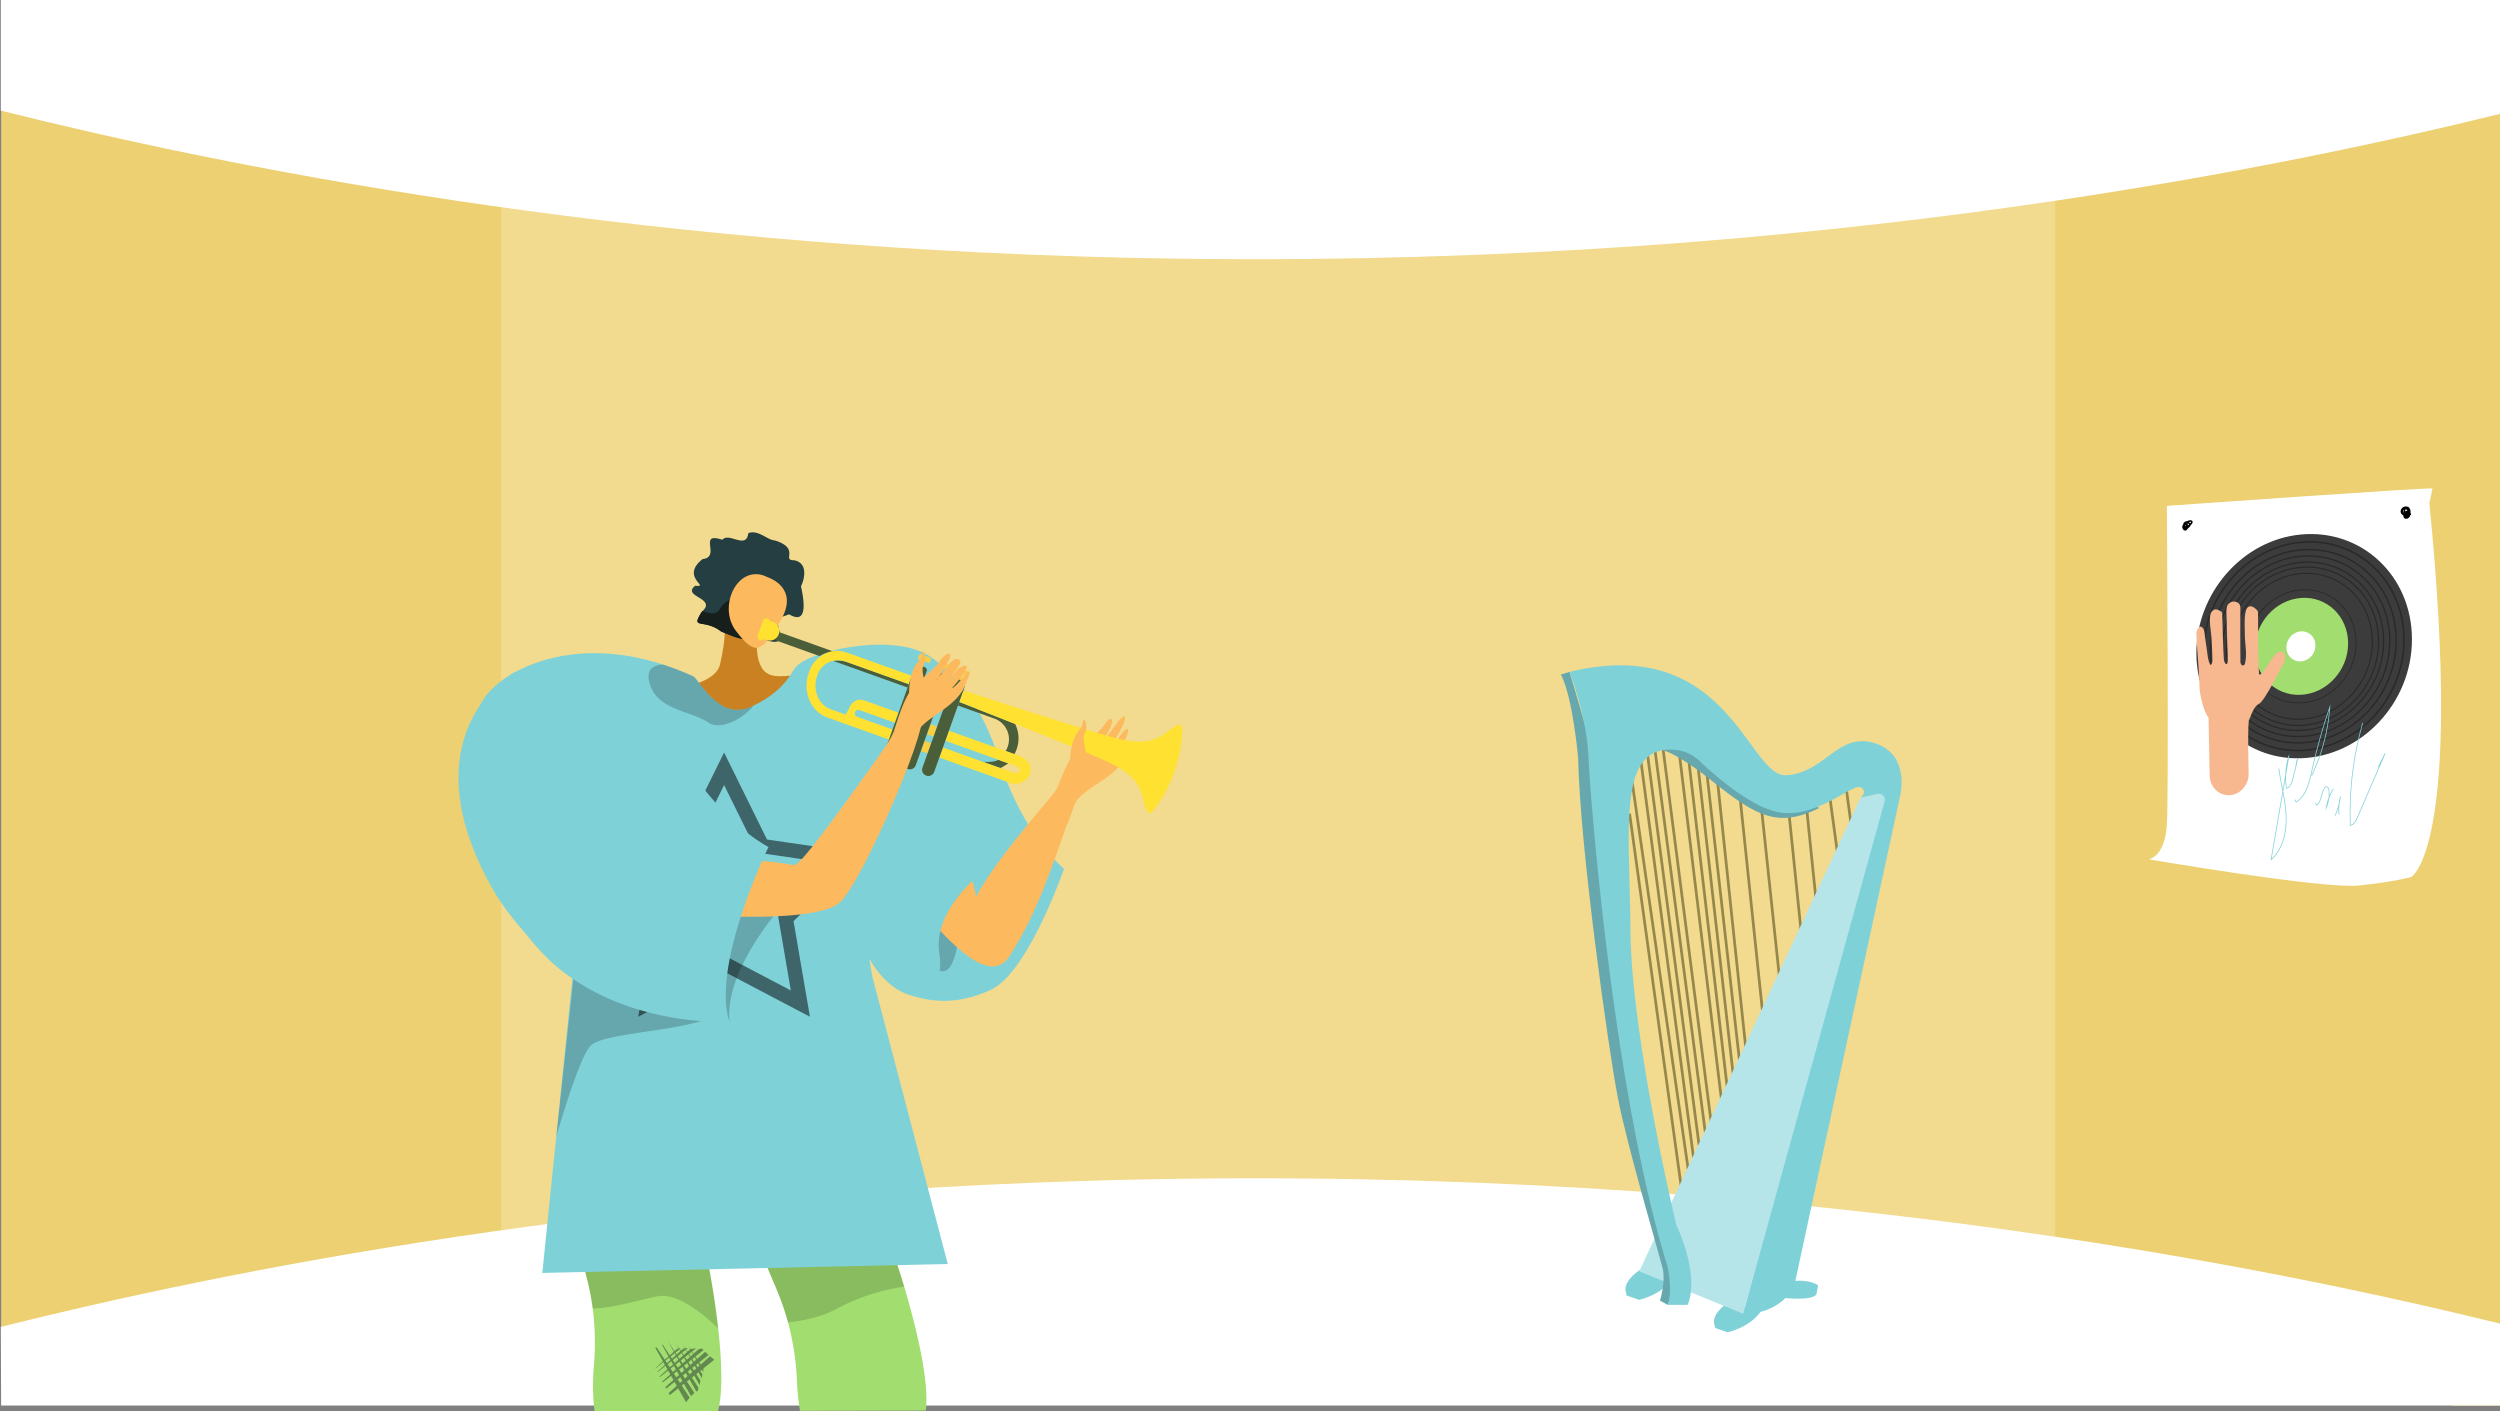 <svg xmlns="http://www.w3.org/2000/svg" xmlns:xlink="http://www.w3.org/1999/xlink" width="1366" height="771.103" viewBox="0 0 1366 771.103"><rect x="0" y="0" width="1366" height="771.103" fill="#808080" stroke="none"/><defs><style>.a,.aa,.ad,.ae,.af,.ag,.ah,.ai,.aj,.al,.n,.w{fill:none;}.b{clip-path:url(#a);}.c{fill:#f7d45e;}.d{fill:#ffe182;}.e{fill:#c2c2c2;}.e,.o{opacity:0.2;}.f{fill:#fff;}.ac,.g{fill:#a1dd6f;}.g,.h,.k,.l,.m,.n,.o,.p,.q,.r{fill-rule:evenodd;}.h{opacity:0.15;}.ad,.ae,.af,.ag,.ah,.ai,.aj,.i{opacity:0.5;}.j{fill:#243330;}.k{fill:#c98121;}.l{fill:#f7805c;}.m,.x{fill:#7fd1d8;}.n{stroke:#3e6569;stroke-width:7.852px;}.aa,.ad,.ae,.af,.ag,.ah,.ai,.aj,.al,.n,.w{stroke-miterlimit:10;}.p{fill:#fcb95d;}.q{fill:#243e41;}.r{fill:#171f1c;}.s{fill:#4a5e3a;}.t{fill:#ffe131;}.u{fill:#f7cf43;}.v{fill:#ffbd09;}.w{stroke:#96874c;stroke-width:1.501px;}.y{fill:#b6e5e9;}.z{fill:#66a8ad;}.aa{stroke:#000;}.aa,.ad{stroke-width:0.863px;}.ab{fill:#3c3c3c;}.ad,.ae,.af,.ag,.ah,.ai,.aj{stroke:#171717;}.ae{stroke-width:0.603px;}.af{stroke-width:0.8px;}.ag{stroke-width:0.747px;}.ah{stroke-width:0.697px;}.ai{stroke-width:0.655px;}.aj{stroke-width:0.469px;}.ak{fill:#f7b88f;}.al{stroke:#7fd1d8;stroke-width:0.405px;}</style><clipPath id="a"><rect class="a" width="1366" height="768" transform="translate(0 0)"/></clipPath></defs><g class="b"><path class="c" d="M1366.449,16.872V775.336l-242.228-67.586-32.991-6.263,1.636-558.092,29.007-38.07Z"/><path class="c" d="M316.745,125.142,300.694,681.513.649,755.911V5.858L299.494,99.429Z"/><path class="d" d="M698.426,88.742H273.818V706.126h849.165V88.742Z"/><path class="e" d="M1122.883,103.978V87.952H273.718v2.622L.549,5.858v742.9l273.169-67.088V699.45h841.85l8.552,1.608L1366.349,768V16.767Z"/><path class="f" d="M.449,60.451c121.657,30.38,335.7,73.888,615,80.372,352.972,8.194,622.429-47.1,751-78.7V-.329H.449Z"/><path class="f" d="M.449,725c121.657-30.38,335.7-73.888,615-80.372,352.972-8.194,622.429,47.1,751,78.7V772.1L.649,774.944Z"/></g><path class="g" d="M505.837,770.723l-68.722.145a125.546,125.546,0,0,1-1.627-15.682,148.125,148.125,0,0,0-4.908-32.666c-3.66-13.432-8.415-22.579-11.117-29.7a38.418,38.418,0,0,1-1.754-5.6c-1.1-5.152,1.1-9.771,4.61-13.612,4.637-5.062,11.551-8.768,16.206-10.567,4.14-1.59,15.963,1.808,26.638,5.568,10.431,3.67,19.777,7.683,19.777,7.683.949,2.016,2.973,7.5,5.423,14.968,1.157,3.525,2.413,7.494,3.679,11.751C500.658,725.15,507.907,755.077,505.837,770.723Z"/><path class="h" d="M494.041,703a114.538,114.538,0,0,0-37.434,12.419c-7.794,4.1-16.871,6.15-26.031,7.1-4.7-17.23-11.173-27.415-12.863-35.31-2.548-11.94,12.623-21.008,20.813-24.175s46.41,13.251,46.41,13.251C486.331,679.251,490.07,689.732,494.041,703Z"/><path class="g" d="M392.319,770.958l-67.429.145a112.963,112.963,0,0,1-.407-24.4,149.323,149.323,0,0,0-.606-31.744,147.82,147.82,0,0,0-4.121-19.939c-.6-2.206-1.193-4.258-1.736-6.174a66.886,66.886,0,0,1-2.657-11.8c-1.031-12.166,15.158-19.261,23.682-21.376s44.38,18.963,44.38,18.963c.262.823.624,2.187,1.058,3.995.84,3.5,1.934,8.686,3.091,14.9,1.7,9.2,3.543,20.672,4.826,32.214C394.335,743.056,395.058,760.564,392.319,770.958Z"/><path class="h" d="M315.364,677.044c.7,8.241,6.083,19.485,8.51,37.922,9.516-.027,22.3-3.856,34.948-6.624,10.586-2.312,24.246,8.544,33.581,17.392-2.609-23.337-7.43-46.33-8.977-51.1,0,0-35.862-21.068-44.384-18.961S314.331,664.879,315.364,677.044Z"/><g class="i"><path class="j" d="M358.759,736.13l.681,1.037,6.5,9.914,10.881,16.591q-.63.722-1.215,1.5c-.251.336-.494.677-.733,1.021l-9.105-16.061-7.729-13.7Z"/><path class="j" d="M362.076,734.654l2.457,3.746,5.189,7.911,9.728,14.828a19.861,19.861,0,0,0-1.874,1.711l-7.993-14.1-6.924-12.271-.932-1.663Z"/><path class="j" d="M380.509,760.355c-2.853-5.025-14.063-24.782-15.343-27.2l.026-.013,16.425,25.03-.217,1.617C381.1,759.969,380.8,760.156,380.509,760.355Z"/><path class="j" d="M369.432,734.057c.246.6,12.871,22.829,12.871,22.829l.362-2.67Z"/><path class="j" d="M373.211,734.834c.2.483,10.279,18.23,10.279,18.23l.293-2.13Z"/><path class="j" d="M375.975,735.1c.156.386,8.212,14.564,8.212,14.564l.236-1.7Z"/><path class="j" d="M365.319,761.159l22.652-20.08q1.129.965,2.3,1.882c-6.506,5.174-16.07,12.775-24.335,19.326Z"/><path class="j" d="M363.542,757.932,385.3,738.646q.894.873,1.829,1.7c-5.462,4.345-15.305,12.171-23.147,18.382Z"/><path class="j" d="M361.858,754.823l20.009-17.737,1.722-.2q.381.415.775.821c-3.767,3-14.683,11.68-22.222,17.645C362.047,755.176,361.952,755,361.858,754.823Z"/><path class="j" d="M360.41,752.029l16.869-14.954,3.07-.356s-12.431,9.9-19.751,15.683C360.535,752.278,360.473,752.153,360.41,752.029Z"/><path class="j" d="M359.164,749.472l14.282-12.66,2.454-.283s-10.927,8.7-16.618,13.192Z"/><path class="j" d="M358.021,747.587,370,736.967l1.963-.226s-9.484,7.549-13.838,10.981C358.092,747.677,358.057,747.631,358.021,747.587Z"/></g><path class="k" d="M353.084,377.832s37.17-.531,40.357-14.868,3.717-22.158,0-30.461,21.24,9.221,21.24,9.221-2.655,11.151,0,19.647,8.5,8.667,17.523,7.785,0,27.792,0,27.792-32.337,3.507-34.754,4.674-35.87.426-37.463,0S353.084,377.832,353.084,377.832Z"/><path class="l" d="M341.883,600.655c1.511.114,8.713-2.919,20.23,4.388s23.292,18.725,32.006,16.969,2.877-11.691-2.164-13.871c-4.538-1.963-13.107-4.517-11.252-7.774s5.9-2.889,9.971.011,7.322.106,5.925-1.519-11.5-7.422-13.933-7.91c-1.8-.36-9.993,2.107-14.295,1.067s-21.4-6.711-21.4-6.711Z"/><path class="m" d="M581.382,474.682s-19.512,56.552-39.836,66.05c-18.132,8.473-32.862,7.028-45.9,2.444s-20.527-19.235-20.527-19.235l.185,1.9,1.338,7.775,41.221,157.029-221.548,4.888L312.77,534.643l1.126-10,.573-5.051-3.232,13.962a103.723,103.723,0,0,1-19.161-17.674,108.264,108.264,0,0,1-20.157-37.074c-4.017-12.531-7.074-23.519-9.308-33.178-12.955-56.031,1.708-67.546,16.824-77.242.517-.3,1.043-.6,1.57-.886a.34.34,0,0,1,.065-.028c20.508-11.145,48.607-14.839,81.046-4.395a153.636,153.636,0,0,1,16.732,6.5c2.881,1.312,13.9,24.766,31.718,16.511.379-.176.757-.351,1.127-.536,16.27-7.849,19.991-16.806,22.66-20.481,0-.009.009-.018.019-.028.092-.11.175-.221.258-.332,1.874-2.364,6.436-4.866,12.678-6.99,16.954-5.771,46.373-9.225,61.618,1.477s29.3,30.149,37.25,56.872C559.538,457.106,581.382,474.682,581.382,474.682Z"/><path class="n" d="M395.646,420.072l20.843,42.233,46.607,6.772-33.725,32.874,7.961,46.419-41.687-21.916-41.687,21.916,7.961-46.419L328.2,469.078l46.607-6.772Z"/><path class="o" d="M322.335,571.751c-5.762,7.2-14.1,34.9-18.371,49l13.191-121.528,3.555-15.8c22.161-19.881,72.655,45.8,74.936,63.4S330.156,561.972,322.335,571.751Z"/><path class="o" d="M411.693,385.552c-5.273,6.833-17.61,13.86-24.692,9.225-10.453-6.833-29.142-6.843-32.4-22.808-1.293-6.316,2.484-8.532,7.517-8.892a153.622,153.622,0,0,1,16.731,6.5c2.881,1.312,13.9,24.766,31.719,16.511C410.945,385.912,411.323,385.737,411.693,385.552Z"/><path class="l" d="M490.569,546.832a13.4,13.4,0,0,1,.914,1.256Z"/><path class="m" d="M317.387,431.685l-25.311,84.2a108.264,108.264,0,0,1-20.157-37.074c-4.017-12.531-7.074-23.519-9.308-33.178l34.507-30.693Z"/><path class="o" d="M516.154,501.919s-18.475,14.127-6.047,26.144,14.025-20.573,14.025-20.573l-6.267-5.571Z"/><path class="p" d="M575.96,436.861c.722-1.313,5.222-19.027,10.907-24.6s14.8-13.153,17.1-16.82c2.706-4.315,5.214-3.14,2.533,2.373-1.742,3.582-5.866,10.233-7.107,11.3-.6.516,2.927-3.336,6.431-7.932,3.725-4.888,7.49-10.53,8.584-9.645,2.12,1.716-7.744,16.868-9.877,19.047a59.586,59.586,0,0,0,5.539-5.849c2.336-2.843,4.575-6.646,5.822-6.392,1.963.4-2.359,9.545-7.473,15.189.093.325,2.325-.778,7.849-8.033.555-.729,2.663-1.723,1.445,1.408-2.564,6.591-3.135,9.751-9.947,15.46-6.643,5.566-15.543,9.6-19.94,15.61Z"/><path class="p" d="M551.383,522.693c17.557-26.517,27.826-62.873,34.042-79-3.52-3.214-6.16-7.688-8.138-12.454l-.6,1.092c-9.467,11.788-31.244,35.748-43.334,57.523.377,3.015-1.768-15.552-9.156-19.34-14.942-7.662-41.191-5.22-40.412,6.007C497.245,485.514,535.844,546.19,551.383,522.693Z"/><path class="p" d="M587.827,437.972l-4.679,12.33-8.211-15.735s1.211-.043,4.418-7.859,8.171,2.06,8.171,2.06Z"/><path class="p" d="M584.754,417.559s-.3-10.878,4.666-16.688c2.954-3.454,1.985-4.458,2.317-5.254,1.1-2.642,2.885,3.354.864,6.876-1.643,2.862,1.163,8.953.593,11.177s-3.295,7.65-4.95,7.827S584.754,417.559,584.754,417.559Z"/><path class="q" d="M431.152,335.661c-7.4,2.991-7.285.179-4.754,11.44.289,6.512-7.031,2.279-13.673,1.708a11.464,11.464,0,0,0-4.112.268c-3.875.7-9.273-1.853-14.559-4.009-9.612-7.355-16.976-.627-10.551-10.825.121-.111.254-.214.361-.333,7.718-7.267-11.577-7.824-4-13.862,8.613.934-8.5-4.618,4.009-14.559,10.431-1.126-3.014-15.1,10.825-10.551,3.645-4.351,13.133,5.59,14.181-3.648,5.59-2,10.431,3.9,14.572,4.017,14.127,4.556,3.29,10.963,10.538,10.817,8.441,1.78,4.916,11.942,3.662,14.189C439.119,327.048,441.917,342.021,431.152,335.661Z"/><path class="r" d="M412.725,348.809a11.464,11.464,0,0,0-4.112.268c-3.875.7-9.273-1.853-14.559-4.009-9.612-7.355-16.976-.627-10.551-10.825.121-.111.254-.214.361-.333,3.765,1.368,7.6,1.966,9.186-.714,7.14-12.1,22.28-5,22.28-5s-.963,10.521-1.246,11.556C413.934,340.285,413.307,344.525,412.725,348.809Z"/><path class="p" d="M419.513,315.436s17.7,5.536,7.006,23.637-13.873,19.308-24.348,5.718S403.484,307.073,419.513,315.436Z"/><rect class="a" width="3.895" height="4.869" transform="translate(494.124 400.89) rotate(-70.315)"/><rect class="a" width="3.895" height="3.895" transform="translate(505.127 404.826) rotate(-70.315)"/><rect class="a" width="14.608" height="3.895" transform="translate(508.408 395.657) rotate(-70.315)"/><path class="a" d="M446.611,368.911l-.122.34c-2.512,7.02.318,15.745,7.34,18.257l8.452,3.024c.017-1.029,1.168-2.194,1.49-3.1l.018-.048c1.375-3.845,4.729-6,8.572-4.628l18.625,6.663,4.921-13.754L455,361.036C451.152,361.727,448.136,364.649,446.611,368.911Z"/><path class="a" d="M467.187,389.184c-.436,1.219.333,2.188,1.551,2.623l18.968,6.786,1.312-3.667L470.05,388.14C468.832,387.7,467.623,387.967,467.187,389.184Z"/><rect class="a" width="14.608" height="4.869" transform="translate(497.405 391.72) rotate(-70.315)"/><path class="a" d="M549.491,410.355a13,13,0,0,0,1.074-2.242,12.026,12.026,0,0,0-7.57-15.6l-19.581-7.005-4.92,13.753Z"/><path class="a" d="M537.035,416.242c3.424.191,6.243.165,8.542-1.081l-29.052-10.394-1.312,3.668Z"/><path class="a" d="M554.023,422.319c1.22.437,2.426.175,2.862-1.044s-.33-2.187-1.55-2.623l-4.41-1.578c-1.114.636-2.827,2.091-4.429,2.553Z"/><rect class="s" width="1.948" height="4.869" transform="translate(502.325 377.967) rotate(-70.315)"/><path class="s" d="M537.035,416.242l9.461,3.385c1.6-.462,3.315-1.917,4.429-2.553l-5.348-1.913C543.278,416.407,540.459,416.433,537.035,416.242Z"/><path class="s" d="M455.383,356l-29.87-10.687c.258.093.051,1.127-.2,1.822a4.6,4.6,0,0,1-2.2,2.494l24.749,8.854A16.6,16.6,0,0,1,455.383,356Z"/><path class="s" d="M455,361.036l40.9,14.634.656-1.834-33.548-12A19.418,19.418,0,0,0,455,361.036Z"/><path class="s" d="M513.984,380.069l-.656,1.834L517,383.215l.869-2.428c-.9-.37-2.45-.206-3.037-.416Z"/><path class="s" d="M524.132,383.506l-.718,2.006,19.581,7.005a12.026,12.026,0,0,1,7.57,15.6,13,13,0,0,1-1.074,2.242l4.783,1.712a19.181,19.181,0,0,0,1.179-2.626,17.569,17.569,0,0,0-.8-13.869c-13.819-5.455-25.414-9.991-29.506-11.613A7.468,7.468,0,0,1,524.132,383.506Z"/><path class="t" d="M638.565,399.287c-4.95,3.757-10.981,8.232-26.474,4.6s-74.351-23.009-84.658-26.313a8.925,8.925,0,0,0-1.069-.311l-2.232,6.24a9.141,9.141,0,0,0,1.023.436c4.092,1.62,15.915,6.219,29.736,11.675,20.185,7.97,44.038,17.557,52.514,21.726,14.278,7.023,16.045,14.287,17.489,20.332,1.05,4.4,2.5,9.128,5.559,4.86a75.745,75.745,0,0,0,15.527-43.467C646.323,393.829,642.169,396.552,638.565,399.287Z"/><rect class="u" width="4.869" height="4.869" transform="translate(502.981 376.133) rotate(-70.315)"/><path class="v" d="M513.984,380.069l.844.3c.587.21,2.135.046,3.037.416l1.93-5.4a11.263,11.263,0,0,1-3.144.461l-1.027-.367Z"/><rect class="u" width="5.843" height="4.869" transform="translate(495.436 397.222) rotate(-70.315)"/><rect class="u" width="5.843" height="3.895" transform="translate(503.159 410.328) rotate(-70.315)"/><rect class="u" width="5.843" height="3.895" transform="translate(506.439 401.158) rotate(-70.315)"/><rect class="u" width="5.843" height="4.869" transform="translate(492.156 406.391) rotate(-70.315)"/><path class="t" d="M487.706,398.593l-18.968-6.786c-1.218-.435-1.987-1.4-1.551-2.623s1.645-1.48,2.863-1.044l18.968,6.786,1.968-5.5-18.625-6.663c-3.843-1.375-7.2.783-8.572,4.628l-.018.048c-.322.9-1.473,2.066-1.49,3.1l-8.452-3.024c-7.022-2.512-9.852-11.237-7.34-18.257l.122-.34a11.809,11.809,0,0,1,8.551-7.808,13.1,13.1,0,0,1,7.853.731l33.548,12,1.64-4.584-33.548-12c-3.1-1.11-6.1-2.006-9.175-1.52a16.7,16.7,0,0,0-13.454,11.542l-.121.34c-3.45,9.641.642,21.032,10.284,24.481l14.923,5.339,18.625,6.664Z"/><path class="t" d="M518.494,399.265l-1.969,5.5,29.052,10.394,5.348,1.913,4.41,1.578c1.22.436,1.986,1.406,1.55,2.623s-1.642,1.481-2.862,1.044l-7.527-2.692-9.461-3.385-21.822-7.807-1.968,5.5L546.91,425.98l5.537,1.981c3.846,1.376,8.976-1.251,10.352-5.1l.017-.048c1.375-3.845-1.275-8.152-5.12-9.527l-3.422-1.224-4.783-1.712Z"/><path class="u" d="M505.151,361.395l2.751.984.984-2.751-6.418-2.3-.984,2.751,1.834.656-.984,2.751,1.834.656Z"/><path class="s" d="M494.3,400.4l1.578-4.411,1.578-4.411,5-13.969.789-2.206,1.841-5.147,1.257-3.511a1.72,1.72,0,0,0-1.04-2.2l-1.71-.612-1.471-.526h0a1.719,1.719,0,0,0-2.2,1.039l-1.256,3.512-1.841,5.146-.79,2.206-5,13.97-1.578,4.41-1.579,4.412-1.841,5.146-3.145,8.792a3.241,3.241,0,0,0,1.96,4.144h0a3.576,3.576,0,0,0,4.571-2.162l3.033-8.478Z"/><path class="u" d="M515.237,365l3.668,1.312.984-2.751-6.418-2.3-.984,2.751.917.328-.984,2.751,1.834.656Z"/><path class="s" d="M505.3,404.341l1.578-4.412,1.578-4.41,5-13.97.789-2.206,1.841-5.146.688-1.922a3.409,3.409,0,0,0-2.061-4.357l-.831-.3-2.206-.789-.173-.062-1.835,5.13-1.841,5.147-.79,2.206-5,13.969-1.578,4.411-1.579,4.412-1.841,5.146-3.089,8.634a3.41,3.41,0,0,0,2.061,4.358h0a3.408,3.408,0,0,0,4.357-2.061l3.09-8.635Z"/><path class="u" d="M526.24,368.94l2.751.984.984-2.751-6.418-2.3-.984,2.751,1.834.656-.984,2.751,1.834.656Z"/><path class="s" d="M515.387,407.949l1.578-4.411,1.578-4.411,5-13.969.591-1.652,2.232-6.24.495-1.382a3.409,3.409,0,0,0-2.061-4.357l-.624-.223-2.205-.789-.381-.137-1.793,5.013-1.93,5.4-.742,2.074-5,13.97-1.578,4.41-1.579,4.412-1.841,5.146-3.089,8.635a3.408,3.408,0,0,0,2.061,4.357h0a3.409,3.409,0,0,0,4.358-2.061l3.089-8.635Z"/><path class="t" d="M425.841,344.4a5.281,5.281,0,0,0-5.186-4.964,1.8,1.8,0,0,0-1.16-1.453,2.094,2.094,0,0,0-2.7,1.523l-2.631,7.352a2.1,2.1,0,0,0,1.122,2.889,2.129,2.129,0,0,0,2.359-.668,4.7,4.7,0,0,0,1.209.65,5.2,5.2,0,0,0,4.43-.438,5.242,5.242,0,0,0,2.557-4.891Z"/><path class="o" d="M429.952,491.894s-34.4,36.667-31.362,66.435l-33.467-42.767,23.411-31.9Z"/><path class="p" d="M399.582,500.823c1.515-.185,48.627,2.139,59.4-7.788s41.661-79.345,44.814-98.87c0,0-17.029,11.528-18.361,12.093s-44.336,63.368-50.8,66.242c-2.206.981-24.437-6.721-47.494,2.126S399.582,500.823,399.582,500.823Z"/><path class="p" d="M488.257,399.808c.717-1.306,5.247-18.747,10.861-24.394s12.072-10.485,14.353-14.146c2.682-4.306,7.671-6.133,5.005-.66-1.732,3.558-5.822,10.2-7.046,11.28-.594.526,2.893-3.359,6.361-7.97,3.686-4.9,5.575-4.04,6.642-3.217,2.07,1.6-5.865,10.231-7.972,12.434a62.253,62.253,0,0,0,5.473-5.906c2.311-2.858,4.672-3.631,5.894-3.428,1.924.318-2.517,6.377-7.571,12.068.089.313,2.286-.845,7.753-8.121.549-.731,2.624-1.778,1.408,1.32-2.558,6.522-3.139,9.625-9.86,15.44-6.553,5.672-15.424,9.956-18.648,15.834Z"/><path class="p" d="M496.75,378.541s-.3-10.878,4.666-16.688c2.953-3.454,1.985-4.458,2.317-5.254,1.1-2.642,2.885,3.354.864,6.876-1.643,2.862,1.163,8.953.593,11.178s-3.3,7.649-4.95,7.826S496.75,378.541,496.75,378.541Z"/><path class="p" d="M488.257,399.808s-1.066,3.645-7.656,12.814,7.8,1.072,7.8,1.072l12.9-17.463Z"/><path class="m" d="M398.59,558.329s-33.085,1.957-66.327-12.826a119.476,119.476,0,0,1-19.493-10.86c-.517-.36-1.025-.72-1.533-1.089a103.723,103.723,0,0,1-19.161-17.674c-8.319-9.889-16.478-18.42-24.072-32.217-38.457-69.864-3.685-105.581,11.431-115.277.046-.028.083-.055.129-.083a15.84,15.84,0,0,1,1.441-.8.34.34,0,0,1,.065-.028c18.079-8.661,49.641,24.248,49.641,24.248l39.531,19.013s21.69,36.714,49.678,52.07C419.92,462.8,388.4,527.044,398.59,558.329Z"/><path class="p" d="M584.754,415.939s-.3-10.878,4.666-16.688c2.954-3.454,1.985-4.458,2.317-5.254,1.1-2.642,2.885,3.354.864,6.876-1.643,2.862,1.163,8.953.593,11.177s-3.295,7.65-4.95,7.827S584.754,415.939,584.754,415.939Z"/><path class="m" d="M548.053,467.611S508.626,492.569,513.245,521s-24.495,13.87-24.495,13.87l-17.816-43.672L482.7,470.337,509.493,446Z"/><line class="w" x1="28.232" y1="203.978" transform="translate(890.412 444.595)"/><line class="w" x1="31.761" y1="219.506" transform="translate(890.765 420.068)"/><line class="w" x1="30.35" y1="228.681" transform="translate(895 403.835)"/><line class="w" x1="28.458" y1="215.596" transform="translate(899.94 410.187)"/><line class="w" x1="29.391" y1="223.208" transform="translate(903.646 405.07)"/><line class="w" x1="28.308" y1="219.741" transform="translate(907.704 401.541)"/><line class="w" x1="26.803" y1="220.166" transform="translate(917.489 410.942)"/><line class="w" x1="26.512" y1="225.575" transform="translate(920.762 398.541)"/><line class="w" x1="24.418" y1="213.972" transform="translate(926.055 403.482)"/><line class="w" x1="24.941" y1="219.747" transform="translate(930.114 400.305)"/><line class="w" x1="23.345" y1="220.324" transform="translate(934.841 392.802)"/><line class="w" x2="13.175" y2="125.634" transform="translate(950.288 431.126)"/><line class="w" x2="10.352" y2="97.401" transform="translate(962.051 437.713)"/><line class="w" x2="7.529" y2="73.404" transform="translate(977.109 440.536)"/><path class="w" d="M986.519,434.419c0,1.883,6.117,60.7,6.117,60.7"/><line class="w" x2="5.646" y2="41.407" transform="translate(999.224 431.126)"/><line class="w" x2="3.764" y2="28.232" transform="translate(1008.164 425.95)"/><path class="x" d="M944.952,711.261s-8.705,5.176-8.47,11.293l.706,3.059,6.823,2.353s12.939-2.824,18.586-12.234Z"/><path class="x" d="M896.589,693.537s-8.705,5.176-8.47,11.293l.706,3.058,6.823,2.353s12.939-2.823,18.586-12.234Z"/><path class="x" d="M1027.28,428.3l-74.8,289.547s18.351,1.412,27.762-14.587l57.566-266.49Z"/><path class="y" d="M952.48,717.849l-56.774-23.222,120.928-258.8,9.184-2.074a3.32,3.32,0,0,1,3.932,4.12Z"/><path class="z" d="M911.233,712.978,907,710.625s3.293-10.352,1.411-17.88-19.292-66.346-24.468-93.167-20.7-136.926-21.645-185.392c0,0-2.823-32.937-9.41-45.642l4.7-1.411S873.12,418.892,875,430.185s2.823,20.233,2.823,20.233,4.706,94.578,8.94,108.223,16.94,107.753,25.409,121.87S911.233,712.978,911.233,712.978Z"/><path class="z" d="M904.646,409.01s7.528-.941,31.055,17.881,35.761,25.879,58.347,14.587l-70.581-38.114Z"/><path class="x" d="M857.592,367.133s9.411,24,10.352,46.583,13.646,183.509,43.289,278.558c0,0,2.824,13.646,0,20.7h10.823s7.528-13.175-6.117-43.76c0,0-24.749-102.577-25.079-161.865-.3-54.424-7.542-99.729,23.884-97.7a22.174,22.174,0,0,1,13.827,6.078c8.613,8.184,28.081,25.252,43.362,28.1,20.233,3.765,40.466-16,44.7-13.645s0,5.646,0,5.646l14.586-3.294,6.588,4.235s7.058-24-13.175-30.585-27.291,16-48.465,17.41S944.642,345.958,857.592,367.133Z"/><path class="x" d="M974.6,709.144s15.057,1.882,17.88-1.882l.941-4.941s-4.94-3.764-14.822-2.117Z"/><path class="f" d="M1327.416,275.1c18.857,189.3-10,204.14-10,204.14s-8.666,2.518-28.6,4.6c-19.535,2.04-114.874-14.339-114.874-14.339s8.967-.849,10.049-19.184c1.083-18.356,0-173.9,0-173.9s145.936-10.412,145.1-9.48Z"/><path class="aa" d="M1313.981,279.933a1.112,1.112,0,0,1,1.648.685,3.711,3.711,0,0,1-.286,2.144,4.278,4.278,0,0,1-1.571-3.915,1.384,1.384,0,0,1,.248-.71c.56-.7,1.572-.046,1.976.666a3.49,3.49,0,0,1,.435,3.033c-.429,1.026-1.952,1.629-2.573.822a1.63,1.63,0,0,1,.2-1.9,3.966,3.966,0,0,1,1.746-1.149c.588.753-.564,2.176-1.431,1.769a1.34,1.34,0,0,1,1.157-1.437,1.062,1.062,0,0,1,1.057,1.294,1.684,1.684,0,0,1-2.407.867,4.055,4.055,0,0,1-1.455-2.345,1.363,1.363,0,0,1-.039-1.1,1.172,1.172,0,0,1,.337-.361,1.85,1.85,0,0,1,2.578.2c.694,1.012-.335,2.777-1.611,2.855a1.916,1.916,0,0,1-1.709-2.639,2.519,2.519,0,0,1,3.469-1.278,2.582,2.582,0,0,1,.278,3.681,1.608,1.608,0,0,1-1.167.658,1.053,1.053,0,0,1-.721-1.6,1.52,1.52,0,0,1,1.906-.585,1.815,1.815,0,0,1,.875,1.782"/><path class="aa" d="M1194.854,287.292c.159.774.149,1.88-.583,2.147a.909.909,0,0,1-.68-.045,1.719,1.719,0,0,1-.106-2.777,1.3,1.3,0,0,1,1.909,1.469c-.35,1.075-2.022,1.237-2.365.234s.929-2.281,1.824-1.834c.142.81-.013,1.966-.787,2.152-.642.155-1.124-.657-.932-1.341a2.364,2.364,0,0,1,1.434-1.425c.727-.3,1.721-.252,1.926.509.221.822-.655,1.589-1.407,2.011a1.53,1.53,0,0,1-1.127.287c-.711-.224-.622-1.386-.185-2.1a3.914,3.914,0,0,1,2.9-1.892c.4-.034.9.1.944.523a1.213,1.213,0,0,1-.4.837,4.4,4.4,0,0,1-2.367,1.75,1.289,1.289,0,0,1-1.346-1.819,2.072,2.072,0,0,1,1.642-.772"/><path class="ab" d="M1317.884,349.335c0-34.822-27.635-60.423-60.686-57.28-31.958,3.039-57.1,31.99-57.1,64.755s25.142,58.525,57.1,57.508C1290.249,413.265,1317.884,384.157,1317.884,349.335Z"/><path class="ac" d="M1283.006,351.548c0-14.808-11.639-25.915-25.808-24.822-13.963,1.078-25.136,13.632-25.136,28.056s11.173,25.559,25.136,24.864C1271.367,378.941,1283.006,366.357,1283.006,351.548Z"/><path class="f" d="M1265.134,352.683a7.473,7.473,0,0,0-7.936-7.708,8.715,8.715,0,0,0-7.871,8.711,7.477,7.477,0,0,0,7.871,7.712A8.707,8.707,0,0,0,1265.134,352.683Z"/><path class="ad" d="M1313.534,349.611c0-32.326-25.623-56.151-56.336-53.3-29.766,2.765-53.232,29.706-53.232,60.252s23.466,54.508,53.232,53.495C1287.911,409.014,1313.534,381.937,1313.534,349.611Z"/><path class="ae" d="M1296.247,350.708c0-22.407-17.676-39.085-39.049-37.289-20.91,1.757-37.532,20.613-37.532,42.149s16.622,38.283,37.532,37.386C1278.571,392.037,1296.247,373.115,1296.247,350.708Z"/><path class="af" d="M1309.282,349.881c0-29.887-23.661-51.968-52.084-49.389-27.61,2.505-49.421,27.473-49.421,55.831s21.811,50.557,49.421,49.558C1285.621,404.852,1309.282,379.767,1309.282,349.881Z"/><path class="ag" d="M1305.776,350.1c0-27.874-22.048-48.51-48.578-46.15-25.821,2.3-46.252,25.628-46.252,52.169s20.431,47.279,46.252,46.3C1283.728,401.412,1305.776,377.977,1305.776,350.1Z"/><path class="ah" d="M1302.412,350.317c0-25.944-20.5-45.188-45.214-43.033-24.1,2.1-43.193,23.859-43.193,48.644s19.1,44.117,43.193,43.16C1281.91,398.107,1302.412,376.261,1302.412,350.317Z"/><path class="ai" d="M1299.659,350.491c0-24.364-19.239-42.465-42.461-40.472-22.677,1.945-40.674,22.41-40.674,45.749s18,41.519,40.674,40.586C1280.42,395.4,1299.659,374.856,1299.659,350.491Z"/><path class="aj" d="M1287.386,351.27c0-17.322-13.631-30.281-30.188-28.966-16.277,1.293-29.273,15.943-29.273,32.74s13,29.8,29.273,29.024C1273.755,383.282,1287.386,368.592,1287.386,351.27Z"/><path class="ak" d="M1217.942,434.488c5.99-.131,10.837-5.469,10.706-11.832-.241-11.654-.445-28.091.282-29.465,1.138-2.149,2.277-7,5.416-8.651s11.214-18.372,13.24-21.514.87-9.739-3.472-6.139c-2.127,1.764-3.535,4.192-4.986,6.526-.543.873-4.609,7.13-4.782,4.6-.74-10.86-.443-21.945-.556-32.862a3.2,3.2,0,0,0-.129-1.056,2.477,2.477,0,0,0-.555-.817c-2.438-2.625-5.335-3.105-6.163,1.322-.727,3.891-.371,8.137-.374,12.046,0,5.112,1.4,10.715.083,15.809a1.84,1.84,0,0,1-.432.891,1.134,1.134,0,0,1-1.678-.342,3.738,3.738,0,0,1-.378-1.976q-.117-14.516-.027-29.046c.024-3.986-6.139-4.5-7.3-.539a11.539,11.539,0,0,0-.285,3.581l.45,17.565a83.494,83.494,0,0,1,.219,8.577c-.265,3.335-1.963,1.13-2.1-.944-.534-8.174-.631-16.43-.888-24.638a2.109,2.109,0,0,0-.2-1.023,1.794,1.794,0,0,0-.677-.571c-1.066-.63-2.31-1.384-3.611-.818a3.959,3.959,0,0,0-2.045,2.972c-.647,3.633.352,8.161.587,11.777.267,4.088.51,8.184.546,12.3a4.972,4.972,0,0,1-.591,2.881c-.086.127-.219.259-.356.222a.353.353,0,0,1-.186-.183c-1.295-2.211-1.435-5.094-1.808-7.646l-1.023-6.991c-.226-1.539-.2-4.153-1.234-5.354-1.9-2.2-3.532,1.16-3.532,3.184,0,3.837,1.656,22.337,1.656,27.655s2.212,14.668,4.984,18.094l.618,31.644C1207.476,429.831,1212.166,434.615,1217.942,434.488Z"/><path class="al" d="M1299.448,419.191l3.778-7.539-15.184,35.12c-.793,1.834-1.891,3.919-3.819,4.218a178.78,178.78,0,0,1,6.8-56.018"/><path class="al" d="M1274.911,431.1a28.142,28.142,0,0,0-3.8,10.134,20.36,20.36,0,0,0,1.533-8.622c-.053-1.24-.523-2.786-1.725-2.852-2.868,2.581-2.038,7.963-5.121,10.238l-.693-1.214"/><path class="al" d="M1263.1,423.817a104.06,104.06,0,0,0,9.906-37.474,322.061,322.061,0,0,0-9.887,35.136c-1.392,6.3-3.072,13.372-8.392,16.731a1.665,1.665,0,0,1-.618-1.314"/><path class="al" d="M1254.439,419.521a13.424,13.424,0,0,1,1-4.933q-1.314,6.009-2.961,11.929c-.5,1.8-1.374,3.913-3.141,4.157a39.351,39.351,0,0,1,1.374-17.934q-4.91,28.6-9.787,57.014c6.4-5.681,8.56-15.2,8.2-23.969s-2.813-17.234-3.955-25.891"/><path class="al" d="M1278.051,445.293a28.559,28.559,0,0,1,.79-10.078,37.332,37.332,0,0,1-2.9,10.389"/><path class="al" d="M1279.977,432.744"/></svg>
